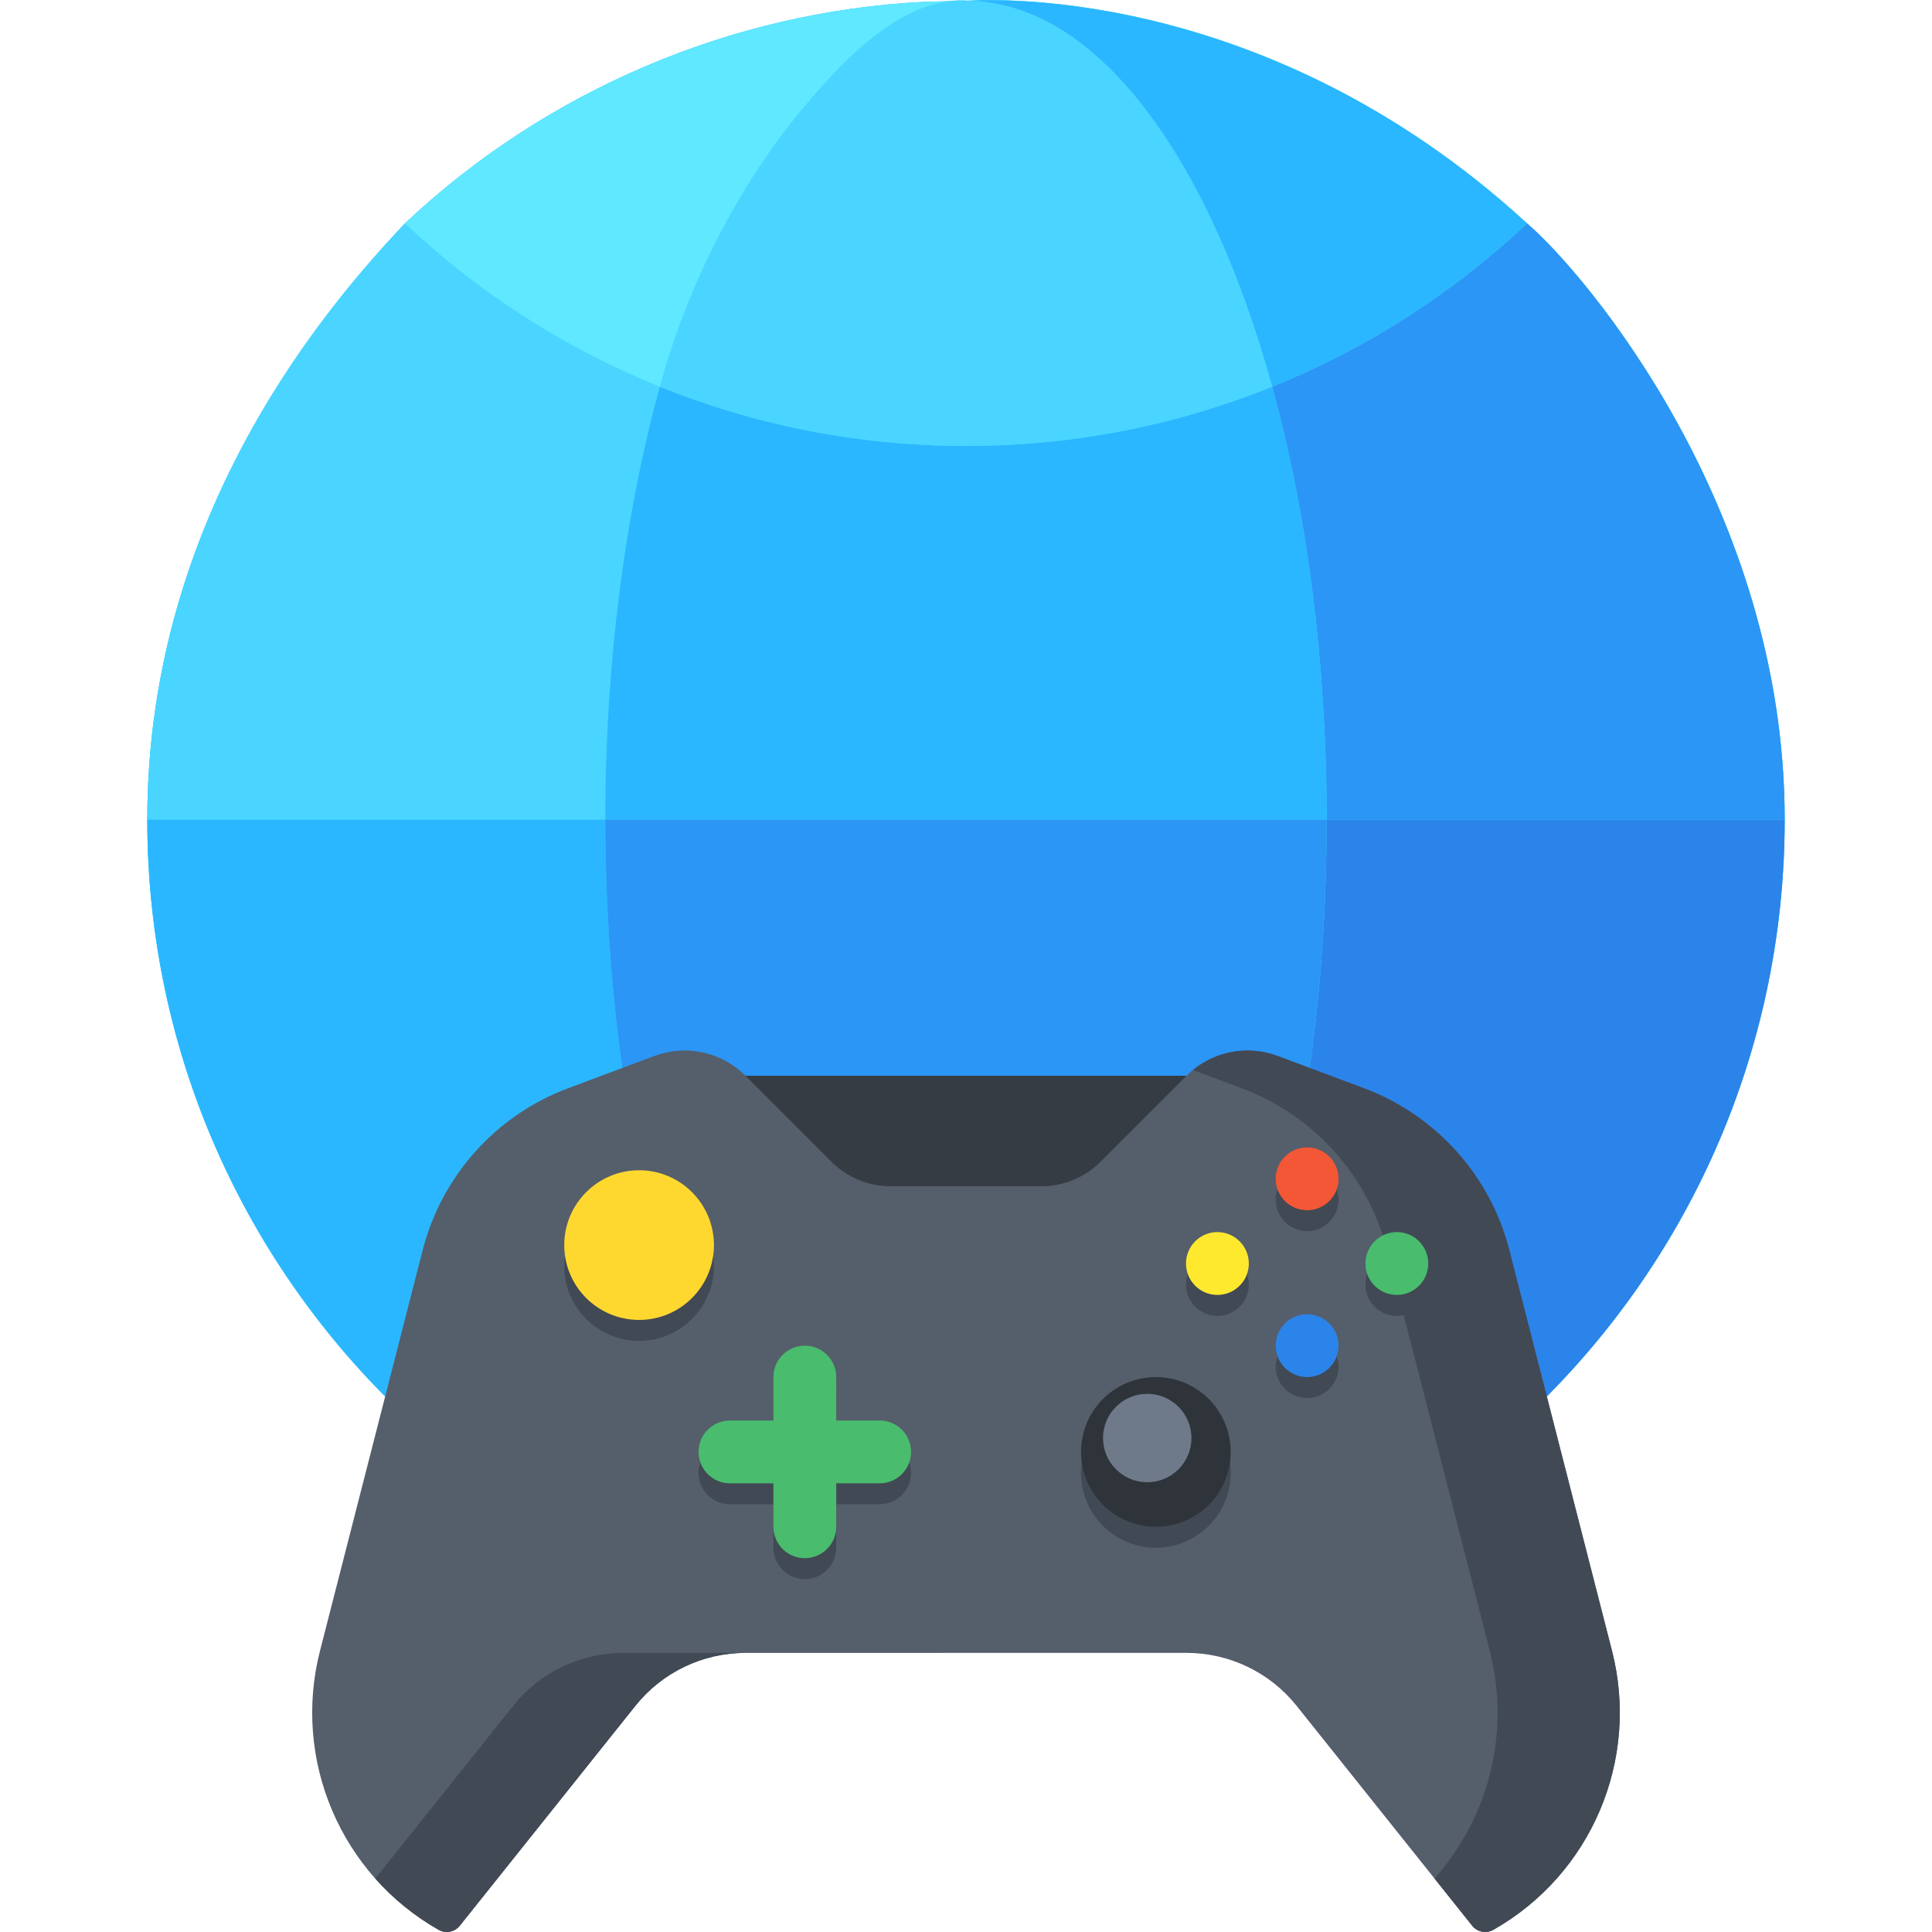<?xml version="1.0" encoding="iso-8859-1"?>
<!-- Generator: Adobe Illustrator 19.0.0, SVG Export Plug-In . SVG Version: 6.00 Build 0)  -->
<svg version="1.1" id="Capa_1" xmlns="http://www.w3.org/2000/svg" xmlns:xlink="http://www.w3.org/1999/xlink" x="0px" y="0px"
	 viewBox="0 0 512 512" style="enable-background:new 0 0 512 512;" xml:space="preserve">
<g>
	<path style="fill:#49D5FF;" d="M404.688,59.203C333.7-5.973,258.01,0.232,256.266,0.23c-0.086,0-0.172-0.003-0.259-0.003
		c-0.003,0-0.005,0-0.008,0s-0.005,0-0.008,0c-2.476,0.001-10.931,0.274-10.931,0.274c-51.182,2.535-100.376,23.517-137.75,58.704
		l0,0c-19.234,20.44-68.273,75.975-68.273,157.985c0,62.277,26.247,118.417,68.273,157.986
		c19.475-18.335,42.339-33.11,67.551-43.288c25.063-10.117,52.449-15.689,81.137-15.689c28.689,0,56.073,5.572,81.137,15.689
		c25.212,10.177,48.077,24.951,67.552,43.288c42.026-39.568,68.273-95.709,68.273-157.986
		C472.962,135.177,420.599,72.888,404.688,59.203z"/>
	<path style="fill:#49D5FF;" d="M107.31,59.198C88.076,79.64,39.037,135.177,39.037,217.186c0,62.277,26.247,118.418,68.273,157.987
		c19.475-18.335,42.339-33.11,67.551-43.287c25.063-10.117,52.449-15.689,81.137-15.689s56.073,5.572,81.137,15.689
		c25.212,10.177,48.077,24.952,67.552,43.288c42.026-39.567,68.273-95.709,68.273-157.986c0-82.012-52.363-144.301-68.273-157.986
		C333.7-5.973,258.01,0.155,256.266,0.153c-0.086,0-0.172-0.081-0.259-0.081c-0.003,0-0.005,0-0.008,0s-0.005,0-0.008,0
		c-1.349,0-2.783-0.013-4.289,0.205l-6.642,0.185c-51.182,2.535-100.376,23.536-137.75,58.723"/>
</g>
<path style="fill:#2BB7FF;" d="M160.422,217.189H39.037c0,62.277,26.247,118.417,68.273,157.986
	c19.475-18.335,42.339-33.11,67.551-43.288C165.714,298.609,160.422,259.305,160.422,217.189z"/>
<path style="fill:#49D5FF;" d="M174.863,102.491c-25.212-10.177-48.077-24.951-67.551-43.288
	C88.076,79.645,39.037,135.18,39.037,217.189h121.385C160.422,175.073,165.714,135.769,174.863,102.491z"/>
<path style="fill:#2B84E9;" d="M472.962,217.189H351.577c0,42.116-5.292,81.421-14.441,114.698
	c25.212,10.177,48.077,24.951,67.552,43.288C446.714,335.607,472.962,279.466,472.962,217.189z"/>
<path style="fill:#2B96F5;" d="M337.137,102.491c9.149,33.277,14.441,72.582,14.441,114.698h121.385
	c0-82.012-52.363-144.301-68.273-157.986C385.213,77.54,362.349,92.315,337.137,102.491z"/>
<path style="fill:#2BB7FF;" d="M337.137,102.491c25.212-10.177,48.077-24.951,67.552-43.288C333.7-5.973,258.01,0.232,256.266,0.23
	c-0.086,0-0.172-0.003-0.259-0.003C290.237,0.233,320.257,41.094,337.137,102.491z"/>
<path style="fill:#5FE8FF;" d="M245.06,0.501c-51.182,2.535-100.376,23.516-137.75,58.704
	c19.592,18.446,42.595,33.214,67.551,43.288c11.252-40.931,48.986-101.441,78.266-102.17"/>
<path style="fill:#2B96F5;" d="M174.863,331.887c25.063-10.117,52.449-15.689,81.137-15.689s56.073,5.572,81.137,15.689
	c9.149-33.277,14.441-72.582,14.441-114.698H160.422C160.422,259.305,165.714,298.609,174.863,331.887z"/>
<path style="fill:#2BB7FF;" d="M255.999,118.18c-28.689,0-56.073-5.572-81.137-15.69c-9.149,33.277-14.441,72.582-14.441,114.698
	h191.155c0-42.116-5.292-81.421-14.441-114.698C312.072,112.608,284.688,118.18,255.999,118.18z"/>
<path style="fill:#49D5FF;" d="M337.137,102.491c-16.88-61.397-46.899-102.259-81.13-102.265c-0.003,0-0.005,0-0.008,0
	s-0.005,0-0.008,0c-21.489-2.155-64.483,41.339-81.13,102.265c25.063,10.117,52.449,15.69,81.137,15.69
	S312.072,112.608,337.137,102.491z"/>
<polygon style="fill:#363C44;" points="314.459,285.077 197.54,285.077 205.951,310.129 249.802,334.847 302.534,318.362 "/>
<path style="fill:#555E6B;" d="M255.999,438.033h58.451c11.352,0,22.088,5.166,29.172,14.037l46.529,58.274
	c1.35,1.691,3.729,2.15,5.611,1.081l0,0c25.963-14.745,38.839-45.05,31.427-73.974l-27.2-106.145
	c-5.06-19.749-19.458-35.775-38.554-42.915l-22.866-8.55c-8.368-3.129-17.793-1.083-24.11,5.234l-22.798,22.798
	c-4.159,4.159-9.801,6.496-15.683,6.496H256h-19.979c-5.882,0-11.523-2.337-15.683-6.496l-22.798-22.798
	c-6.317-6.317-15.742-8.364-24.11-5.234l-22.866,8.55c-19.095,7.14-33.493,23.167-38.554,42.915l-27.2,106.145
	c-7.412,28.924,5.462,59.229,31.427,73.974l0,0c1.882,1.069,4.261,0.61,5.611-1.081l46.529-58.274
	c7.083-8.872,17.818-14.037,29.171-14.037H255.999z"/>
<g>
	<path style="fill:#414954;" d="M135.989,452.071l-36.544,45.768c4.719,5.313,10.352,9.93,16.791,13.586l0,0
		c1.882,1.069,4.261,0.61,5.611-1.081l46.529-58.274c7.083-8.872,17.818-14.037,29.172-14.037h-32.387
		C153.809,438.033,143.073,443.199,135.989,452.071z"/>
	<path style="fill:#414954;" d="M427.188,437.452l-27.2-106.145c-5.06-19.749-19.458-35.775-38.554-42.915l-22.866-8.55
		c-7.656-2.863-16.188-1.382-22.424,3.725l12.901,4.824c19.095,7.14,33.493,23.167,38.554,42.915l27.2,106.145
		c5.573,21.75-0.327,44.279-14.635,60.387l9.986,12.506c1.35,1.691,3.729,2.149,5.611,1.081l0,0
		C421.726,496.681,434.6,466.376,427.188,437.452z"/>
	<circle style="fill:#414954;" cx="169.365" cy="335.513" r="19.833"/>
	<circle style="fill:#414954;" cx="306.316" cy="390.325" r="19.833"/>
	<circle style="fill:#414954;" cx="304.027" cy="386.645" r="11.715"/>
	<circle style="fill:#414954;" cx="346.401" cy="317.945" r="8.326"/>
	<circle style="fill:#414954;" cx="346.401" cy="362.159" r="8.326"/>
	<circle style="fill:#414954;" cx="322.624" cy="340.402" r="8.326"/>
	<circle style="fill:#414954;" cx="370.177" cy="340.402" r="8.326"/>
	<path style="fill:#414954;" d="M233.116,381.997h-11.506v-11.506c0-4.598-3.727-8.326-8.326-8.326s-8.326,3.727-8.326,8.326v11.506
		h-11.506c-4.598,0-8.326,3.727-8.326,8.326c0,4.598,3.727,8.326,8.326,8.326h11.506v11.506c0,4.598,3.727,8.326,8.326,8.326
		s8.326-3.727,8.326-8.326v-11.506h11.506c4.598,0,8.326-3.727,8.326-8.326C241.441,385.724,237.714,381.997,233.116,381.997z"/>
</g>
<circle style="fill:#FFD82F;" cx="169.365" cy="329.963" r="19.833"/>
<circle style="fill:#2E343A;" cx="306.316" cy="384.776" r="19.833"/>
<circle style="fill:#6E7A89;" cx="304.027" cy="381.096" r="11.715"/>
<circle style="fill:#F45735;" cx="346.401" cy="312.396" r="8.326"/>
<circle style="fill:#2B84E9;" cx="346.401" cy="356.61" r="8.326"/>
<circle style="fill:#FFE92F;" cx="322.624" cy="334.843" r="8.326"/>
<g>
	<circle style="fill:#49BC6E;" cx="370.177" cy="334.843" r="8.326"/>
	<path style="fill:#49BC6E;" d="M233.116,376.446h-11.506v-11.506c0-4.598-3.727-8.326-8.326-8.326s-8.326,3.727-8.326,8.326v11.506
		h-11.506c-4.598,0-8.326,3.727-8.326,8.326s3.727,8.326,8.326,8.326h11.506v11.506c0,4.598,3.727,8.326,8.326,8.326
		s8.326-3.727,8.326-8.326v-11.506h11.506c4.598,0,8.326-3.727,8.326-8.326C241.441,380.174,237.714,376.446,233.116,376.446z"/>
</g>
<g>
</g>
<g>
</g>
<g>
</g>
<g>
</g>
<g>
</g>
<g>
</g>
<g>
</g>
<g>
</g>
<g>
</g>
<g>
</g>
<g>
</g>
<g>
</g>
<g>
</g>
<g>
</g>
<g>
</g>
</svg>
